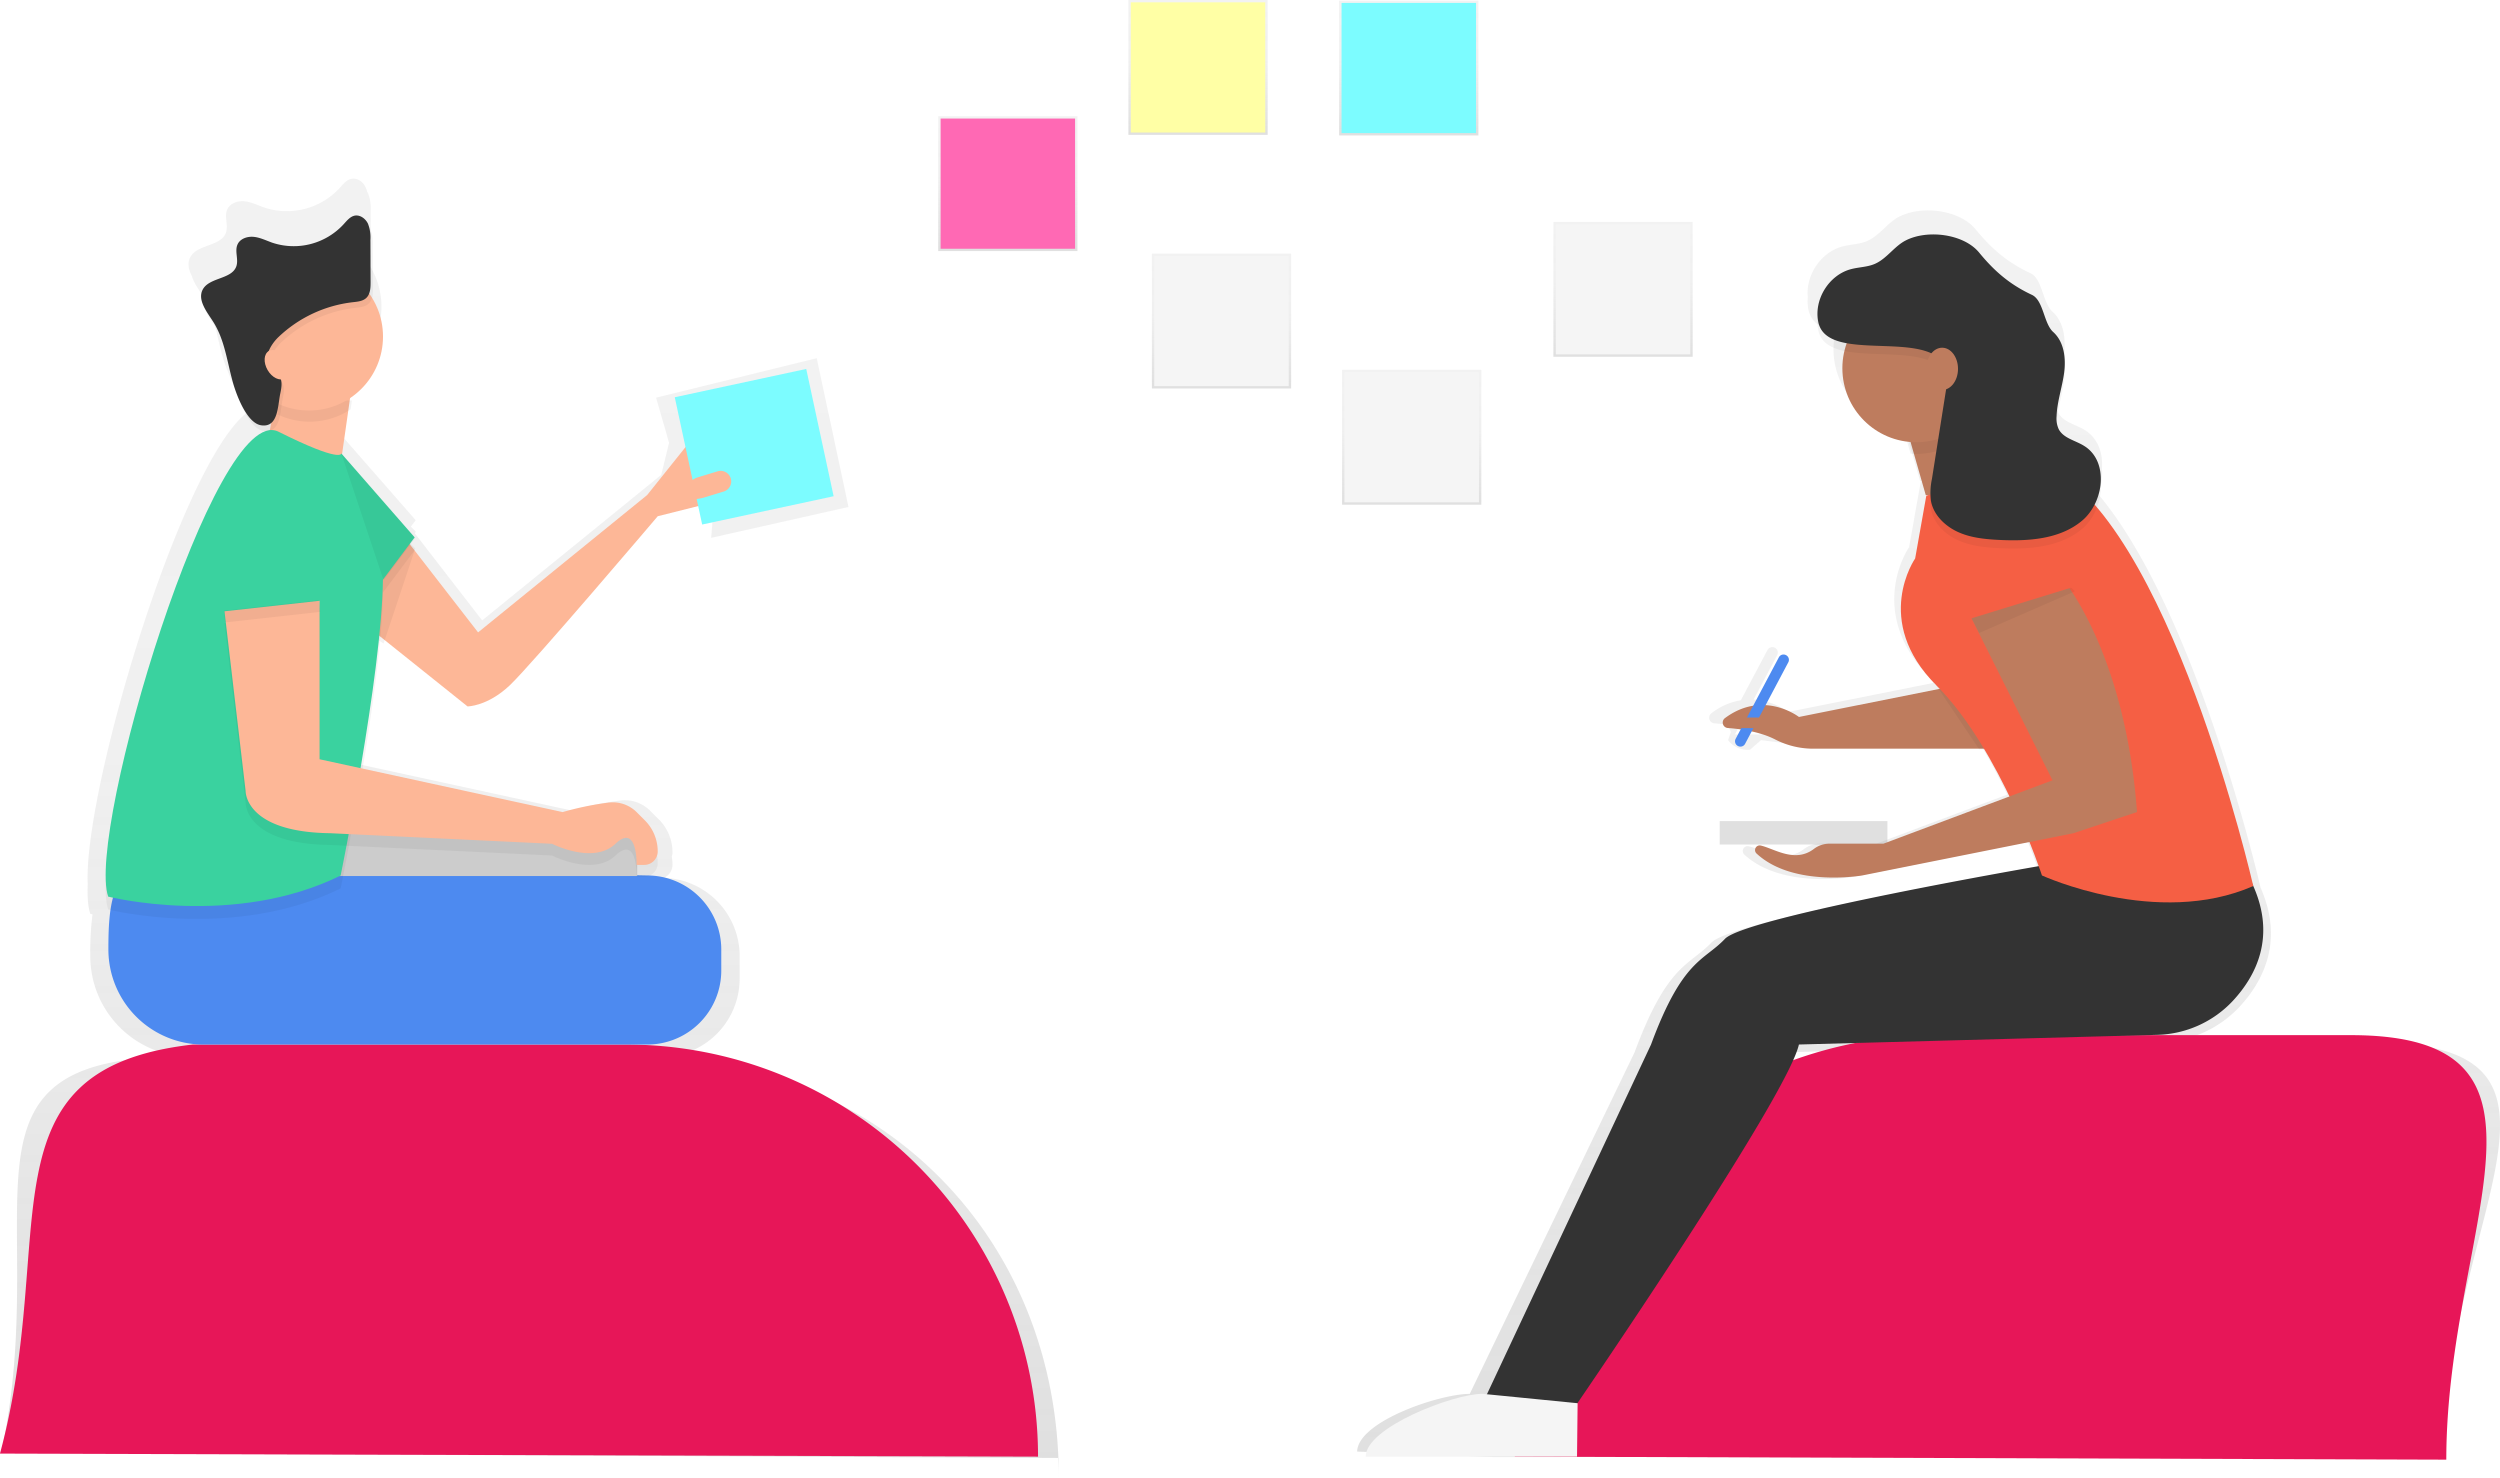 <svg id="13754150-8491-477d-8d93-7dcb940f3857" data-name="Layer 1" xmlns="http://www.w3.org/2000/svg" xmlns:xlink="http://www.w3.org/1999/xlink" width="910.16" height="538.16" viewBox="0 0 910.16 538.16"><defs><linearGradient id="972b2406-8ce6-4e65-b13d-d59c498e501e" x1="337.96" y1="719.08" x2="337.96" y2="245.96" gradientUnits="userSpaceOnUse"><stop offset="0" stop-color="gray" stop-opacity="0.25"/><stop offset="0.54" stop-color="gray" stop-opacity="0.12"/><stop offset="1" stop-color="gray" stop-opacity="0.1"/></linearGradient><linearGradient id="54269e07-e455-44df-bab8-a5cc8a3263c1" x1="847.04" y1="711.39" x2="847.04" y2="257.5" xlink:href="#972b2406-8ce6-4e65-b13d-d59c498e501e"/><linearGradient id="a9ea79b9-c06c-49ba-ac05-6561942fe6f8" x1="444.71" y1="141.41" x2="444.71" y2="92.33" xlink:href="#972b2406-8ce6-4e65-b13d-d59c498e501e"/><linearGradient id="5a5727a1-a3e1-4dac-9410-37cd0ddb384f" x1="513.95" y1="183.73" x2="513.95" y2="134.64" xlink:href="#972b2406-8ce6-4e65-b13d-d59c498e501e"/><linearGradient id="db20f9da-1a43-431a-a380-4c2adb9b93b6" x1="590.89" y1="129.87" x2="590.89" y2="80.79" xlink:href="#972b2406-8ce6-4e65-b13d-d59c498e501e"/><linearGradient id="38abfc7c-e950-495f-9d86-42aeebe01871" x1="512.88" y1="49.3" x2="512.88" y2="0.21" xlink:href="#972b2406-8ce6-4e65-b13d-d59c498e501e"/><linearGradient id="dbaa4488-8b23-4137-98cb-5b0ad8da4e2d" x1="436.16" y1="49.09" x2="436.16" y2="0" xlink:href="#972b2406-8ce6-4e65-b13d-d59c498e501e"/><linearGradient id="9d0a5ab8-f9a0-44fb-9908-9fb858382c05" x1="366.91" y1="91.4" x2="366.91" y2="42.32" xlink:href="#972b2406-8ce6-4e65-b13d-d59c498e501e"/></defs><title>brainstorming</title><rect x="626.08" y="298.93" width="61.06" height="8.53" fill="#e0e0e0"/><path d="M377.52,565.7h8.15a28.53,28.53,0,0,0,28.53-28.53V529a28.52,28.52,0,0,0-27.58-28.5,5.19,5.19,0,0,0,3.13-4.77h0a17,17,0,0,0-.26-2.92,5.18,5.18,0,0,0,.26-1.61h0a17,17,0,0,0-5-12l-3.11-3.11a13.07,13.07,0,0,0-10.76-3.75A119.59,119.59,0,0,0,353.06,476l-77.12-16.76c2.65-16.05,5.27-33.84,6.71-49.12l1.36.91.44-1.32,31.93,25.55s7.7,0,16.3-8.15,57.05-65.2,57.05-65.2L405.37,358l-1.54,18.73,50-11.24-11.57-54.16L383.78,325.7l4.72,16.42-2.84,11.67-65.2,53L296,375.17l.26-.78-1.75-1.75,1.75-2.33L268,338l2.39-16.74.93-.59.48-3.36h-.84l.13-.94a28.53,28.53,0,0,0,8.49-38.66,14.13,14.13,0,0,0,.37-3.85l-.08-16.29a14.71,14.71,0,0,0-.93-6.19,5.94,5.94,0,0,0-.36-.65,8.38,8.38,0,0,0-.55-1.61c-.89-1.91-2.9-3.47-5-3.13-1.91.31-3.22,2-4.51,3.44a26.14,26.14,0,0,1-27.33,7.06c-2.37-.82-4.66-2-7.16-2.28s-5.37.66-6.39,3c-1.13,2.57.46,5.66-.43,8.32-1.72,5.16-10.41,4.23-13,9-1.18,2.21-.61,4.55.55,6.85.75,2.66,2.78,5.34,4.35,7.77a29.62,29.62,0,0,1,2.21,4.12c2.09,5.68,3,11.89,4.73,17.75a53.25,53.25,0,0,0,2.06,5.72c1.87,5,5.3,11.94,9.68,12.49l.29,0c-24,9.44-62.9,138-61.22,173.49-.18,4.76.1,8.49.93,10.89l.81.19a107.65,107.65,0,0,0-.81,15.2h0a36.68,36.68,0,0,0,36.68,36.68h-4.08c-87.78,0-46.17,55.76-65,144.15h0l385,1.89v7.33C530.47,631.3,465.29,565.7,377.52,565.7Z" transform="translate(-144.92 -180.92)" fill="url(#972b2406-8ce6-4e65-b13d-d59c498e501e)"/><path d="M522.86,711.23l-377.95-1.11h0c21.61-80.11-8.33-140,70.19-148.92H372.83a150,150,0,0,1,150,150Z" transform="translate(-144.92 -180.92)" fill="#e71658"/><path d="M276.66,407.32l38.47,30.78s7.27,0,15.39-7.69,53.86-61.55,53.86-61.55L399.76,365l-3.85-23.08-15.39,19.23-61.55,50L280.72,361.8Z" transform="translate(-144.92 -180.92)" fill="#fdb797"/><polygon points="151.19 199.68 147.34 195.84 128.11 226.61 139.65 234.3 151.19 199.68" opacity="0.05"/><polygon points="97.33 161.64 100.97 141.76 127.9 141.76 124.05 168.69 97.33 161.64" fill="#fdb797"/><path d="M380.53,561.2H219a34.62,34.62,0,0,1-34.62-34.62h0c0-14.87.94-30.78,15.82-30.78l180.38,3.85a26.93,26.93,0,0,1,26.93,26.93v7.69A26.93,26.93,0,0,1,380.53,561.2Z" transform="translate(-144.92 -180.92)" fill="#4d8af0"/><rect x="120.42" y="299.7" width="111.56" height="19.23" fill="#ccc"/><path d="M269.18,350.68s.21,3.63-22.87-7.91-70.1,145.76-62,169.26c0,0,45.74,11.54,84.63-7.69,0,0,15-73.09,15.39-107.71l11.54-15.39Z" transform="translate(-144.92 -180.92)" opacity="0.05"/><path d="M269.18,346s.21,3.63-22.87-7.91-70.1,145.76-62,169.26c0,0,45.74,11.54,84.63-7.69,0,0,15-73.09,15.39-107.71l11.54-15.39Z" transform="translate(-144.92 -180.92)" fill="#3ad29f"/><path d="M226.65,407.75l7.69,65.4s-.43,15,30.78,15.39l80.79,3.85s15,7.69,23.08,0,7.69,7.69,7.69,7.69h2.79a4.9,4.9,0,0,0,4.9-4.9h0a16,16,0,0,0-4.69-11.33l-2.93-2.93a12.33,12.33,0,0,0-10.16-3.54,112.88,112.88,0,0,0-16.84,3.47L261.27,461.6V403.9Z" transform="translate(-144.92 -180.92)" opacity="0.05"/><path d="M226.65,403.47l7.69,65.4s-.43,15,30.78,15.39l80.79,3.85s15,7.69,23.08,0,7.69,7.69,7.69,7.69h2.79a4.9,4.9,0,0,0,4.9-4.9h0a16,16,0,0,0-4.69-11.33l-2.93-2.93a12.33,12.33,0,0,0-10.16-3.54,112.88,112.88,0,0,0-16.84,3.47l-88.48-19.23v-57.7Z" transform="translate(-144.92 -180.92)" fill="#fdb797"/><path d="M246.1,331.85a26.94,26.94,0,0,0,26.48-1.93l.45-3.17H246.1Z" transform="translate(-144.92 -180.92)" opacity="0.05"/><circle cx="112.51" cy="122.53" r="26.93" fill="#fdb797"/><path d="M247.85,326.1c.45-2.13.84-4.6-.52-6.3-.8-1-2.06-1.53-3-2.44-3.15-3.19-.38-8.58,2.86-11.67A47.06,47.06,0,0,1,274.29,293c1.71-.19,3.58-.35,4.84-1.52,1.51-1.4,1.61-3.72,1.6-5.79l-.07-15.38a13.89,13.89,0,0,0-.87-5.85c-.84-1.8-2.74-3.27-4.7-3-1.8.29-3,1.89-4.26,3.25a24.68,24.68,0,0,1-25.8,6.66c-2.24-.78-4.4-1.89-6.76-2.15s-5.07.63-6,2.8c-1.07,2.42.43,5.34-.4,7.85-1.62,4.87-9.83,4-12.25,8.52-2,3.8,1.42,8,3.76,11.66,4.35,6.74,5.14,15.09,7.4,22.78,1.2,4.09,5,14.39,10.23,15C247.16,338.75,246.88,330.66,247.85,326.1Z" transform="translate(-144.92 -180.92)" opacity="0.05"/><path d="M247,324c.45-2.13.84-4.6-.52-6.3-.8-1-2.06-1.53-3-2.44-3.15-3.19-.38-8.58,2.86-11.67a47.06,47.06,0,0,1,27.06-12.65c1.71-.19,3.58-.35,4.84-1.52,1.51-1.4,1.61-3.72,1.6-5.79l-.07-15.38a13.89,13.89,0,0,0-.87-5.85c-.84-1.8-2.74-3.27-4.7-3-1.8.29-3,1.89-4.26,3.25a24.68,24.68,0,0,1-25.8,6.66c-2.24-.78-4.4-1.89-6.76-2.15s-5.07.63-6,2.8c-1.07,2.42.43,5.34-.4,7.85-1.62,4.87-9.83,4-12.25,8.52-2,3.8,1.42,8,3.76,11.66,4.35,6.74,5.14,15.09,7.4,22.78,1.2,4.09,5,14.39,10.23,15C246.31,336.61,246,328.52,247,324Z" transform="translate(-144.92 -180.92)" fill="#333"/><ellipse cx="245.67" cy="313.71" rx="3.85" ry="5.77" transform="translate(-268.86 -16.06) rotate(-30)" fill="#fdb797"/><polygon points="81.52 222.34 81.95 226.61 116.57 222.76 116.14 218.49 81.52 222.34" opacity="0.05"/><polygon points="139.65 211.22 124.26 165.06 151.19 195.84 139.65 211.22" opacity="0.05"/><rect x="395.03" y="319.83" width="48.96" height="47.4" transform="translate(-207.84 -84.9) rotate(-12.15)" fill="#7cfcff"/><path d="M406.17,352.51l-7.36,2.24c-2,.62-7.14,4.6-6.53,6.62h0c.62,2,6.74,1.35,8.76.74l7.36-2.24a3.86,3.86,0,0,0,2.56-4.8h0A3.86,3.86,0,0,0,406.17,352.51Z" transform="translate(-144.92 -180.92)" fill="#fdb797"/><path d="M1008.77,560.5H927.48l3.94-.11a40.76,40.76,0,0,0,28.89-13c8.75-9.49,16.12-24.12,7.6-43.3,0,0-23-100.42-59.14-143.29a21.17,21.17,0,0,0,1.4-9.23c.44-5.66-1.47-11.22-6.35-14.15-3.3-2-7.7-2.79-9.5-6.19a7.61,7.61,0,0,1-.78-2.8c.38-5.21,2.12-10.25,2.8-15.44a26.81,26.81,0,0,0,.19-5.13c.3-5-.73-10.19-4.37-13.46s-3.64-12-8-14c-8.33-3.89-14.17-8.89-20-16s-19.5-8.77-27.71-4.65c-4.43,2.22-7.24,7-11.8,8.92-2.84,1.22-6,1.21-9,2-7.83,2.09-13.38,10.43-12.57,18.43a15.57,15.57,0,0,0,.25,4.7c1,4.59,4.78,6.75,9.88,7.82a28,28,0,0,0,23.72,34.3l1.31,4.57,1.29.07,4.45,15.57h1l-.8.22-4.22,23.77s-16.34,23.41,7.78,47.76h0l1.11,1.64L796,440.09a24.76,24.76,0,0,0-12.66-4.47l8.64-16.28a2,2,0,0,0-3.59-1.76l-9.69,18.28a24,24,0,0,0-10.72,4.72,2.06,2.06,0,0,0,1.11,3.69c1.43.1,3.1.27,4.87.53l1.09,2.58-1,3h0a8.79,8.79,0,0,0,8,3.47l4-3.47,10.18,1.28a29.52,29.52,0,0,0,5,.43H864l.15.22h2c3.58,6,6.77,12.11,9.54,17.88L828,488.08H807.46a9.47,9.47,0,0,0-5.74,1.93c-7.21,5.5-15.06.13-20.17-1a1.77,1.77,0,0,0-1.61,3c13.88,12.88,40,8.08,40,8.08l63.27-12.65c1.52,3.78,2.69,6.92,3.48,9.13C873.6,498.84,775.43,516.19,768,524.07c-8,8.44-16,7.55-28,40L680,688.38h0c-11,0-41,10.12-41,21.16v-.16l49.44,2H712l322.77-1.54c1.49,0,0,1.49,0,0h0C1034.76,624,1094.66,560.5,1008.77,560.5ZM778,445.54a38.54,38.54,0,0,1,8.39,2.78h-9.86Zm35.35,118a154.8,154.8,0,0,0-19,5.11,29,29,0,0,0,1.6-4.64Z" transform="translate(-144.92 -180.92)" fill="url(#54269e07-e455-44df-bab8-a5cc8a3263c1)"/><path d="M1035.54,712.33,696.4,711.23h0A153.45,153.45,0,0,1,849.85,557.78h150.88c84.75,0,34.8,69.81,34.8,154.56Z" transform="translate(-144.92 -180.92)" fill="#e71658"/><polygon points="693.39 153.31 701.09 180.23 728.01 180.23 712.63 141.76 693.39 153.31" fill="#be7c5e"/><path d="M857.55,430.4l-57.7,11.54s-12.94-10.07-27,.47a2,2,0,0,0,1.06,3.55c4.63.34,11.69,1.32,17.23,4.14a30.23,30.23,0,0,0,13.68,3.39h71.92Z" transform="translate(-144.92 -180.92)" fill="#be7c5e"/><path d="M684.43,692.42l34.62-.43s76.51-111.56,80.79-130.8l130.42-3.52a39,39,0,0,0,27.57-12.39c8.47-9.12,15.67-23.25,7.43-41.79-15.39-34.62-76.72-7.48-76.72-7.48s-107.93,18.59-115.62,26.71S757.53,530,746,561.2Z" transform="translate(-144.92 -180.92)" fill="#333"/><path d="M642.12,711.23h76.94l.21-19.45-34.62-3.42c-10.62,0-42.53,12.24-42.53,22.87Z" transform="translate(-144.92 -180.92)" fill="#f5f5f5"/><polygon points="704.72 249.26 720.53 272.77 724.38 272.77 708.99 249.69 704.72 249.26" opacity="0.05"/><path d="M846.22,361.37l-4.06,22.87s-15.82,22.65,7.69,46.16,38.47,69.24,38.47,69.24,41.89,19.23,76.94,3.85c0,0-30.78-134.64-76.94-153.88Z" transform="translate(-144.92 -180.92)" fill="#f55f44"/><path d="M896,391.93s22.65,26.5,26.93,84.63l-23.08,7.69-76.94,15.39s-25.16,4.43-38.51-8a1.7,1.7,0,0,1,1.56-2.89c4.9,1.12,12.4,6.47,19.31,1.25a9.33,9.33,0,0,1,5.62-1.93h19.72L892.17,465l-30.78-61.55Z" transform="translate(-144.92 -180.92)" fill="#be7c5e"/><polygon points="716.47 222.55 720.53 230.46 755.37 215.28 751.1 211.01 716.47 222.55" opacity="0.05"/><polygon points="708.99 222.76 712.84 226.61 762.85 211.22 751.31 203.53 708.99 222.76" fill="#f55f44"/><path d="M861.95,338l-4.4-11L838.31,338.5l2.17,7.6c.69.05,1.39.09,2.1.09A26.84,26.84,0,0,0,861.95,338Z" transform="translate(-144.92 -180.92)" opacity="0.05"/><circle cx="697.67" cy="134.07" r="26.93" fill="#be7c5e"/><path d="M806.9,301.18c-1.71-8.14,3.82-17.13,11.86-19.27,2.87-.77,6-.75,8.69-1.92,4.38-1.88,7.09-6.44,11.35-8.58,7.9-4,21.06-2.36,26.66,4.47s11.23,11.65,19.23,15.39c4.2,2,4.26,10.38,7.7,13.49,4,3.58,4.72,9.59,4,14.9s-2.55,10.45-2.75,15.8a9.37,9.37,0,0,0,.8,4.73c1.72,3.27,6,4.05,9.14,6,9.12,5.48,7.5,20.44-.65,27.28s-19.73,7.53-30.35,7c-5.15-.27-10.41-.79-15.09-3s-8.75-6.27-9.61-11.35a24.51,24.51,0,0,1,.39-7.86l5.31-33.57c.35-2.21.69-4.55-.1-6.64C847.89,303,810.19,316.85,806.9,301.18Z" transform="translate(-144.92 -180.92)" opacity="0.05"/><path d="M806.9,298.19c-1.71-8.14,3.82-17.13,11.86-19.27,2.87-.77,6-.75,8.69-1.92,4.38-1.88,7.09-6.44,11.35-8.58,7.9-4,21.06-2.36,26.66,4.47s11.23,11.65,19.23,15.39c4.2,2,4.26,10.38,7.7,13.49,4,3.58,4.72,9.59,4,14.9s-2.55,10.45-2.75,15.8a9.37,9.37,0,0,0,.8,4.73c1.72,3.27,6,4.05,9.14,6,9.12,5.48,7.5,20.44-.65,27.28s-19.73,7.53-30.35,7c-5.15-.27-10.41-.79-15.09-3s-8.75-6.27-9.61-11.35a24.51,24.51,0,0,1,.39-7.86l5.31-33.57c.35-2.21.69-4.55-.1-6.64C847.89,300,810.19,313.86,806.9,298.19Z" transform="translate(-144.92 -180.92)" fill="#333"/><ellipse cx="707.07" cy="134.28" rx="5.77" ry="7.69" fill="#be7c5e"/><path d="M777.66,452.52h0a1.92,1.92,0,0,1-.88-2.57l15.73-29.67a1.92,1.92,0,0,1,2.57-.88h0A1.92,1.92,0,0,1,796,422l-15.73,29.67A1.92,1.92,0,0,1,777.66,452.52Z" transform="translate(-144.92 -180.92)" fill="#4d8af0"/><rect x="632.06" y="261.23" width="11.54" height="3.85" rx="1.73" ry="1.73" fill="#be7c5e"/><rect x="419.36" y="92.33" width="50.7" height="49.09" fill="url(#a9ea79b9-c06c-49ba-ac05-6561942fe6f8)"/><rect x="420.23" y="93.17" width="48.96" height="47.4" fill="#f5f5f5"/><rect x="488.6" y="134.64" width="50.7" height="49.09" fill="url(#5a5727a1-a3e1-4dac-9410-37cd0ddb384f)"/><rect x="489.47" y="135.49" width="48.96" height="47.4" fill="#f5f5f5"/><rect x="565.54" y="80.79" width="50.7" height="49.09" fill="url(#db20f9da-1a43-431a-a380-4c2adb9b93b6)"/><rect x="566.41" y="81.63" width="48.96" height="47.4" fill="#f5f5f5"/><rect x="487.53" y="0.21" width="50.7" height="49.09" fill="url(#38abfc7c-e950-495f-9d86-42aeebe01871)"/><rect x="488.41" y="1.06" width="48.96" height="47.4" fill="#7cfcff"/><rect x="410.81" width="50.7" height="49.09" fill="url(#dbaa4488-8b23-4137-98cb-5b0ad8da4e2d)"/><rect x="411.68" y="0.85" width="48.96" height="47.4" fill="#ffffa5"/><rect x="341.56" y="42.32" width="50.7" height="49.09" fill="url(#9d0a5ab8-f9a0-44fb-9908-9fb858382c05)"/><rect x="342.44" y="43.16" width="48.96" height="47.4" fill="#ff69b4"/></svg>